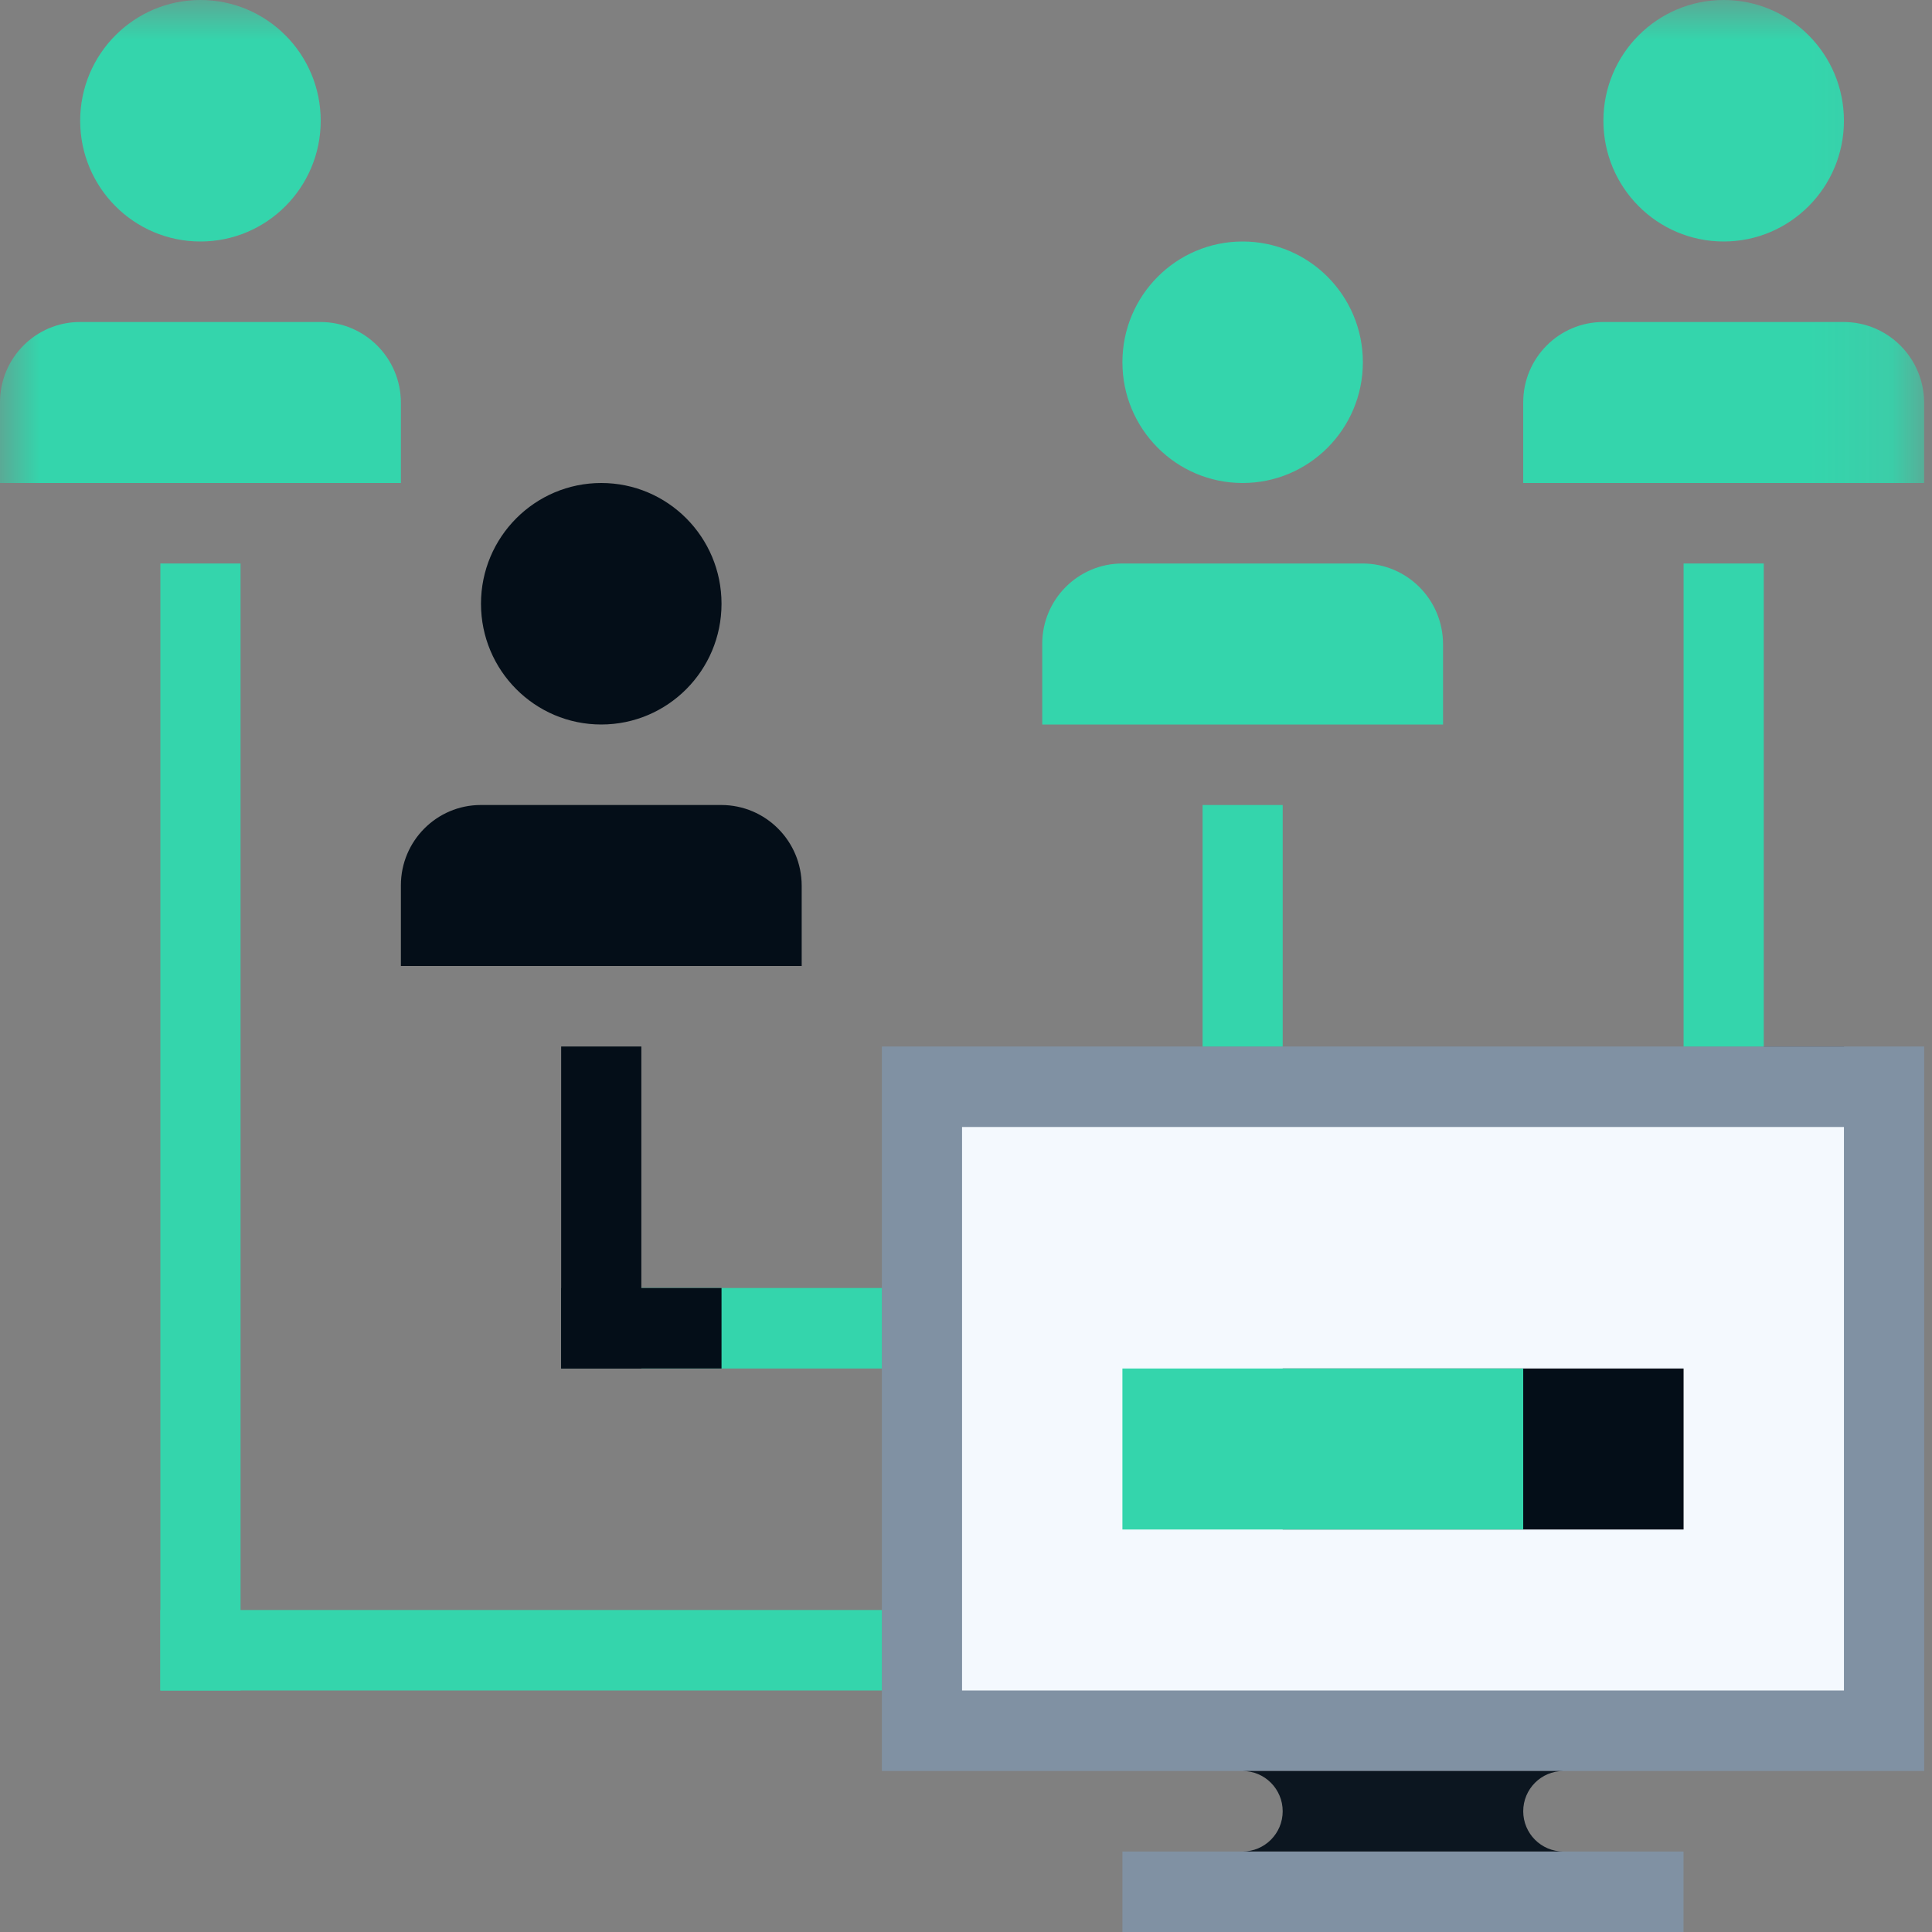 <?xml version="1.0" encoding="UTF-8"?>
<svg xmlns="http://www.w3.org/2000/svg" xmlns:xlink="http://www.w3.org/1999/xlink" width="24" height="24" viewBox="0 0 24 24">
  <rect x="0" y="0" width="24" height="24" fill="#808080" stroke="none"/>
  <defs>
    <polygon id="a" points="0 24 23.902 24 23.902 0 0 0"></polygon>
  </defs>
  <g fill="none" fill-rule="evenodd">
    <polygon fill="#292929" points="21.91 21 22.907 21 22.907 13 21.91 13"></polygon>
    <polygon fill="#8091A3" points="13.943 24 20.913 24 20.913 23 13.943 23"></polygon>
    <polygon fill="#8091A3" points="10.955 22 23.903 22 23.903 13 10.955 13"></polygon>
    <polygon fill="#F4F9FE" points="11.951 21 22.906 21 22.906 14 11.951 14"></polygon>
    <path fill="#0C1620" d="M18.922,22.5 C18.922,22.776 19.145,23 19.42,23 L15.436,23 C15.711,23 15.934,22.776 15.934,22.5 C15.934,22.224 15.711,22 15.436,22 L19.42,22 C19.145,22 18.922,22.224 18.922,22.5 Z"></path>
    <mask id="b" fill="white">
      <use xlink:href="#a"></use>
    </mask>
    <polygon fill="#040E18" points="15.934 19 20.914 19 20.914 17 15.934 17" mask="url(#b)"></polygon>
    <polygon fill="#34D5AC" points="1.992 21 10.955 21 10.955 20 1.992 20" mask="url(#b)"></polygon>
    <polygon fill="#34D5AC" points="6.971 17 10.955 17 10.955 16 6.971 16" mask="url(#b)"></polygon>
    <polygon fill="#040E18" points="6.971 17 8.963 17 8.963 16 6.971 16" mask="url(#b)"></polygon>
    <polygon fill="#34D5AC" points="1.992 21 2.988 21 2.988 7 1.992 7" mask="url(#b)"></polygon>
    <polygon fill="#040E18" points="6.971 17 7.967 17 7.967 13 6.971 13" mask="url(#b)"></polygon>
    <path fill="#040E18" d="M9.959,12 L4.98,12 L4.98,10.998 C4.98,10.447 5.425,10 5.973,10 L8.959,10 C9.512,10 9.959,10.449 9.959,11.004 L9.959,12 Z" mask="url(#b)"></path>
    <path fill="#34D5AC" d="M4.98 6L0 6 0 4.998C0 4.447.445 4 .994 4L3.98 4C4.532 4 4.98 4.449 4.98 5.004L4.98 6zM17.926 9L12.947 9 12.947 7.998C12.947 7.447 13.392 7 13.941 7L16.926 7C17.479 7 17.926 7.449 17.926 8.004L17.926 9zM23.902 6L18.922 6 18.922 4.998C18.922 4.447 19.367 4 19.916 4L22.902 4C23.454 4 23.902 4.449 23.902 5.004L23.902 6z" mask="url(#b)"></path>
    <polygon fill="#34D5AC" points="20.914 13 21.91 13 21.91 7 20.914 7" mask="url(#b)"></polygon>
    <polygon fill="#34D5AC" points="14.939 13 15.934 13 15.934 10 14.939 10" mask="url(#b)"></polygon>
    <path fill="#040E18" d="M8.963,7.5 C8.963,8.329 8.294,9 7.469,9 C6.645,9 5.975,8.329 5.975,7.5 C5.975,6.671 6.645,6 7.469,6 C8.294,6 8.963,6.671 8.963,7.5" mask="url(#b)"></path>
    <path fill="#34D5AC" d="M16.93 4.5C16.93 5.329 16.261 6 15.436 6 14.612 6 13.943 5.329 13.943 4.5 13.943 3.671 14.612 3 15.436 3 16.261 3 16.93 3.671 16.93 4.5M22.906 1.5C22.906 2.329 22.236 3 21.412 3 20.587 3 19.918 2.329 19.918 1.5 19.918.671 20.587 0 21.412 0 22.236 0 22.906.671 22.906 1.5M3.984 1.5C3.984 2.329 3.314 3 2.49 3 1.665 3 .996 2.329.996 1.5.996.671 1.665 0 2.49 0 3.314 0 3.984.671 3.984 1.5" mask="url(#b)"></path>
    <polygon fill="#34D5AC" points="13.943 19 18.922 19 18.922 17 13.943 17" mask="url(#b)"></polygon>
  </g>
</svg>

